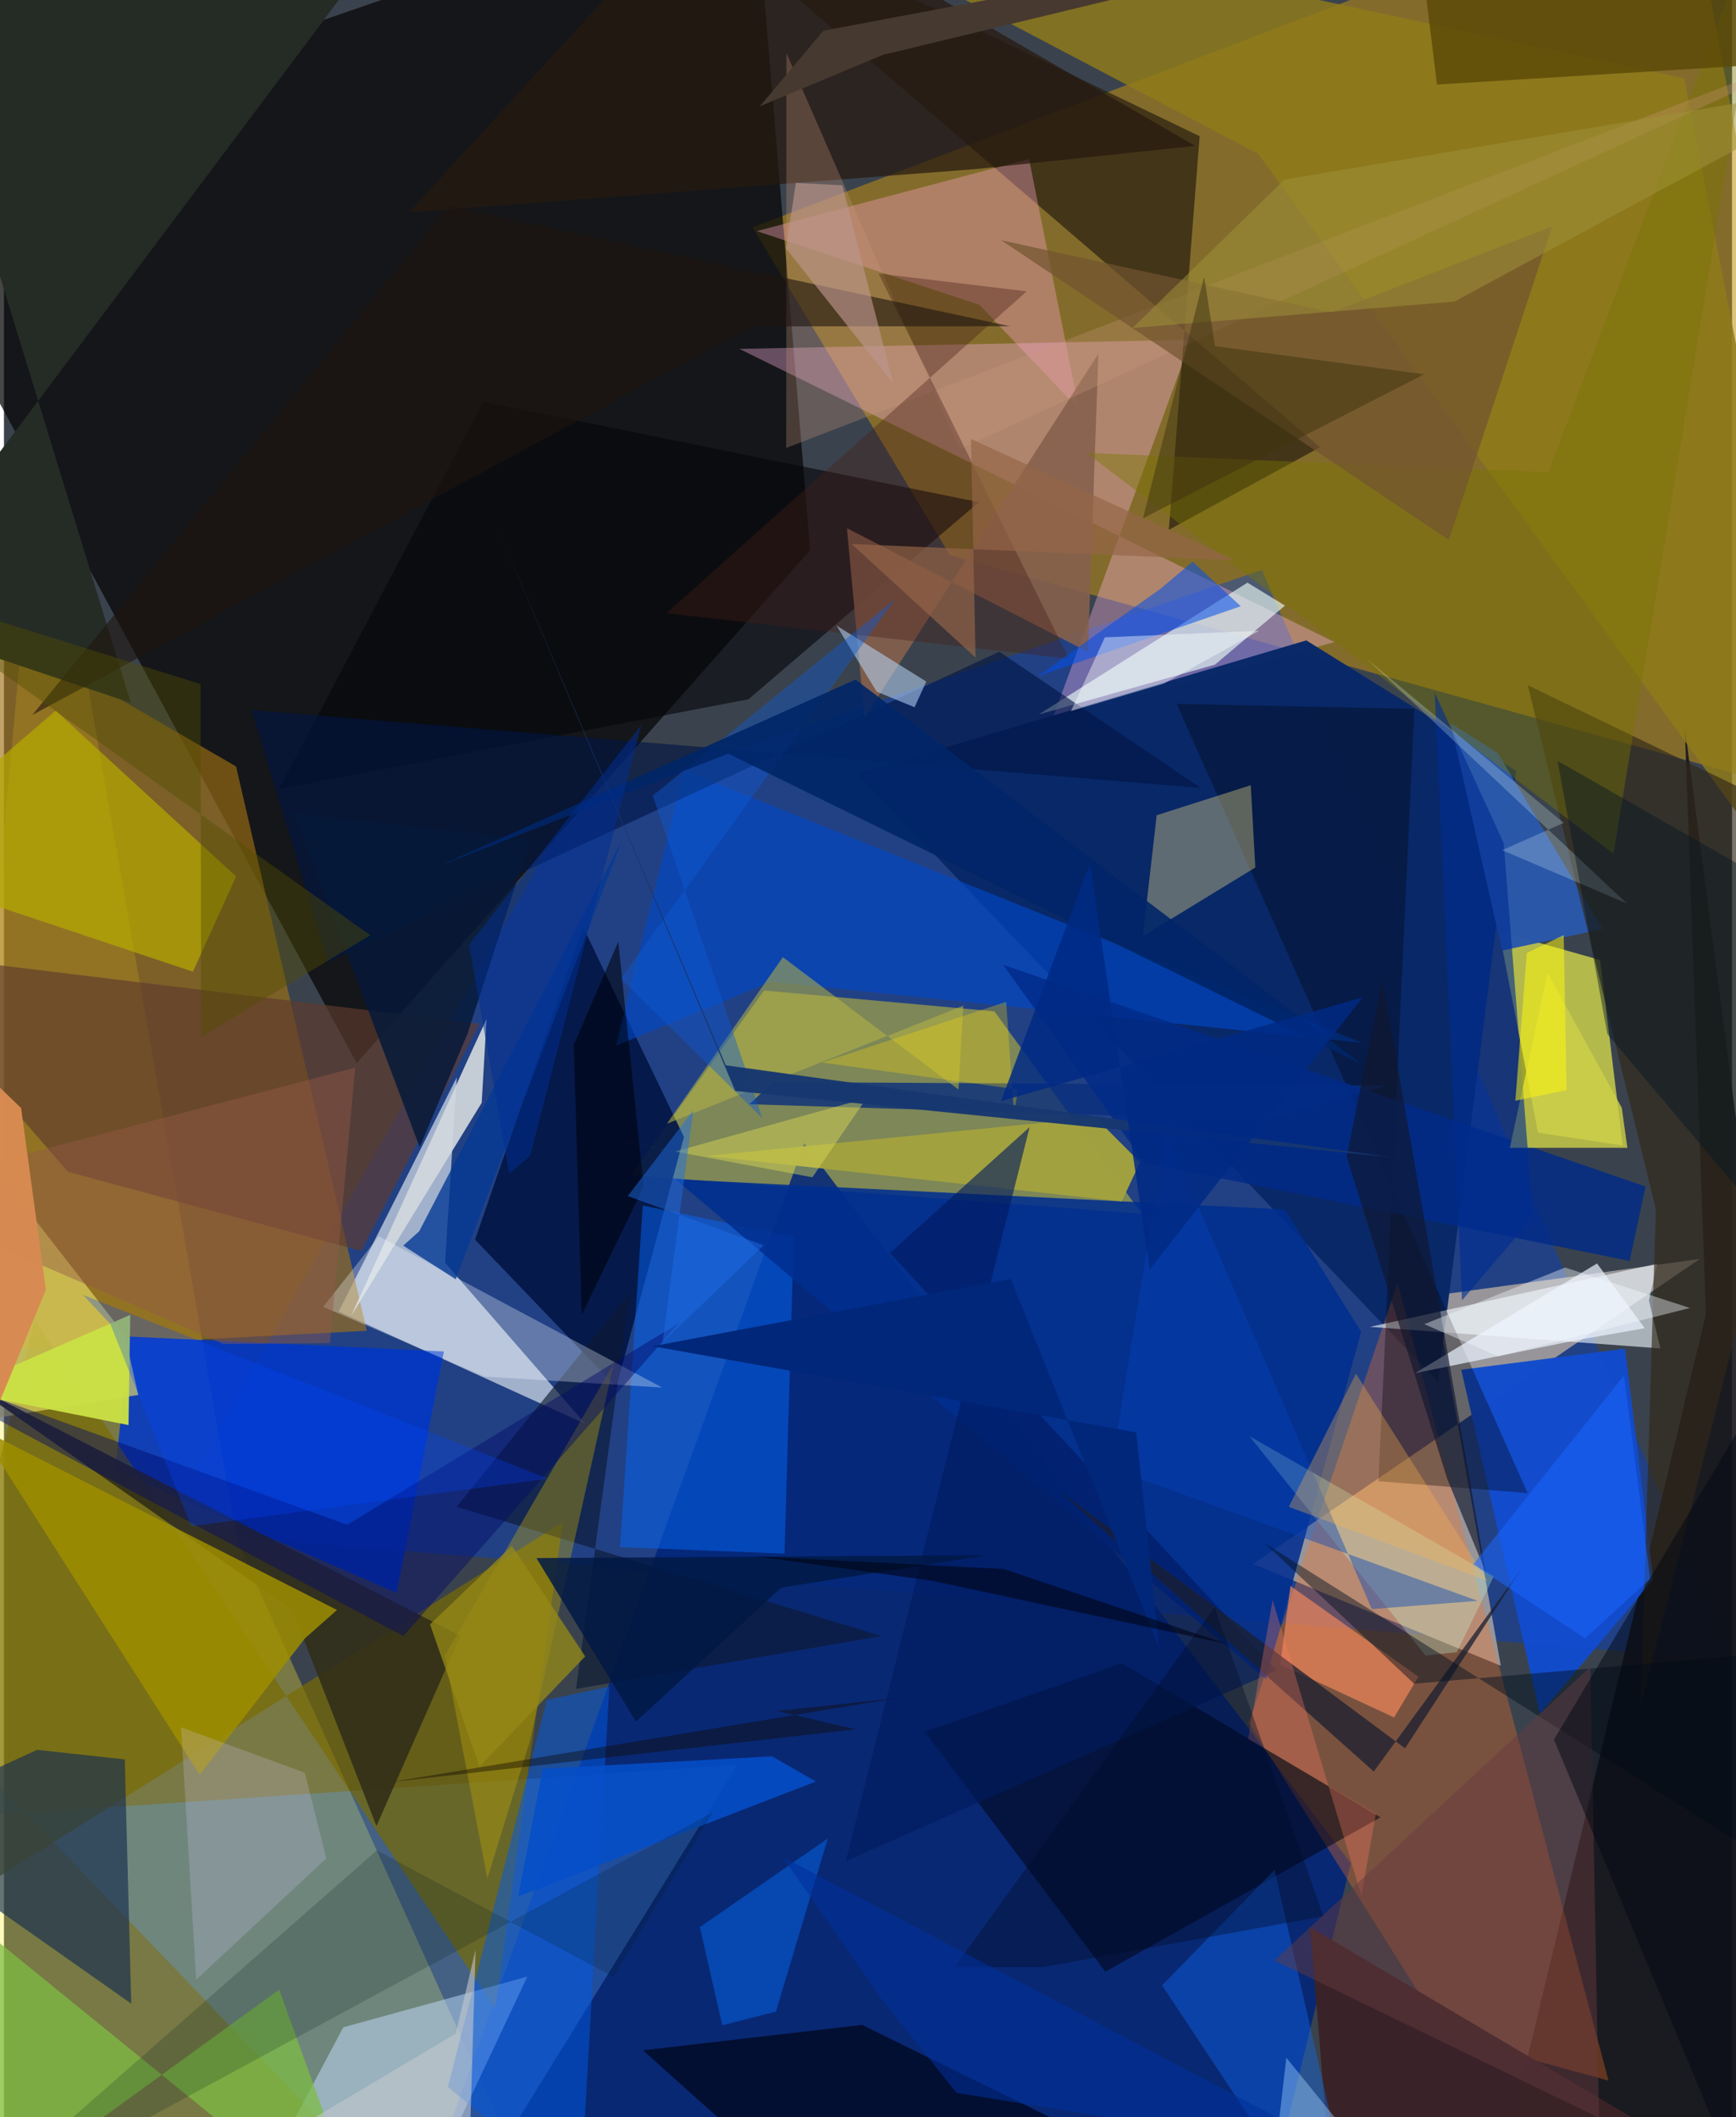 <svg xmlns="http://www.w3.org/2000/svg" width="228" height="278" viewBox="0 0 836 1024"><path fill="#3a434d" d="M0 0h836v1024H0z"/><path fill="#c18f0f" fill-opacity=".545" d="M814.336-62L362.119 109.956 457.6 268.5 898 391.05z"/><path fill="#0040cf" fill-opacity=".42" d="M608.528 275.683l-333.8 114.233L76.07 740.454l760.172 62.598z"/><path fill="#fcee32" fill-opacity=".318" d="M242.462 1032.286l-129.41-286.022-94.917-543.172L-62 1086z"/><path fill="#080707" fill-opacity=".745" d="M-62 84.148L362.85-62l27.178 328.06-219.42 248.175z"/><path fill="#e2d527" fill-opacity=".475" d="M550.42 587.033L303.112 568.41l64.649-89.325 111.385 10.07z"/><path fill="#00247a" fill-opacity=".847" d="M387.123 552.924l264.45 348.245-39.635 161.945L194.652 1086z"/><path fill="#989699" fill-opacity=".996" d="M820.342 608.922l-216.06 147.491 119.843 49.27L692.24 626.57z"/><path fill="#f9fdfe" fill-opacity=".592" d="M213.39 610.74l5.686-89.66-57.141 113.241 119.325 54.366z"/><path fill="#a07013" fill-opacity=".643" d="M-57.58 655.699l233.09-12.037-63.217-272.96L-62 269.695z"/><path fill="#0037c8" fill-opacity=".859" d="M53.855 711.189l6.923-64.727 152.045 7.206-22.882 116.802z"/><path fill="#f6f94b" fill-opacity=".651" d="M723.29 450.558l18.846 97.28 40.952 6.189-10.937-89.72z"/><path fill="#ffb7e7" fill-opacity=".353" d="M643.624 310.558L355.751 168.743l218.539-4.402-67.15 183.684z"/><path fill="#092868" fill-opacity=".984" d="M412.808 374.183l280.92 294.167 37.784-295.504-101.483-63.116z"/><path fill="#5da7ff" fill-opacity=".298" d="M-10.265 855.24L-62 881.673l416.689-28.017L211.17 1086z"/><path fill="#18181c" fill-opacity=".91" d="M813.113 351.493L898 1000.304l-179.82 73.616L823.37 635.5z"/><path fill="#796b00" fill-opacity=".678" d="M237.759 971.55L14.919 638.41-62 945.115l332.324-208.887z"/><path fill="#ff7322" fill-opacity=".318" d="M674.222 620.443l-72.017 212.795 95.52 151.763 78.495 21.296z"/><path fill="#231a0f" fill-opacity=".663" d="M636.695 216.322l-73.154 39.946 14.912-190.4L312.591-62z"/><path fill="#041746" fill-opacity=".933" d="M227.911 599.605l52.228-151.246 48.83 101.558-32.727 120.942z"/><path fill="#124ccc" fill-opacity=".98" d="M784.257 652.3l-79.259 10.196 38.08 166.45 54.817-64.996z"/><path fill="#f3faff" fill-opacity=".6" d="M799.766 611.22L660.88 641.76l140.446 10.42-5.525-23.179z"/><path fill="#000311" fill-opacity=".533" d="M445.527 837.586l95.329-33.141 125.093 74.532-133.133 74.643z"/><path fill="#252c26" d="M205.442-57.933L-62-62 61.395 339.966-62 298.583z"/><path fill="#0566f6" fill-opacity=".506" d="M382.064 598.264l-4.451 153.157-79.54-3.122 10.973-165.241z"/><path fill="#e9e066" fill-opacity=".635" d="M-62 490.993l120.424 154.72 6.572 28.967-89.124 14.394z"/><path fill="#0048ca" fill-opacity=".612" d="M657.08 504.408L329.143 372.596 296.1 505.772l74.962-30.945z"/><path fill="#f5a2c4" fill-opacity=".384" d="M471.903 147.449l48.185 50.595-24.187-121.141-131.685 34.89z"/><path fill="#002e90" fill-opacity=".871" d="M610.564 812.18l46.016-168.075-37.046-59.124-294.707-14.624z"/><path fill="#c4dfff" fill-opacity=".494" d="M192.023 1086h-83.966l56.119-105.472 89.021-24.503z"/><path fill="#ecfef5" fill-opacity=".635" d="M585.8 321.497l-85.137 24.031 100.906-63.724 18.149 11.11z"/><path fill="#8f7a1a" fill-opacity=".835" d="M347.247-62L812.89 37.894 898 475.139 606.756 74.42z"/><path fill="#182e50" fill-opacity=".659" d="M58.428 850.962l-42.407-4.615L-62 882.17l123.578 86.913z"/><path fill="#0058e3" fill-opacity=".51" d="M262.667 822.155l-47.903 187.212 64.09 52.808 14.04-246.427z"/><path fill="#312e19" fill-opacity=".898" d="M-16.104 669.555l236.877 121.662-40.573 91.994-40.735-104.66z"/><path fill="#020104" fill-opacity=".329" d="M682.287 342.853L664.963 716.42l72.115 5.72-169.745-381.693z"/><path fill="#f5e085" fill-opacity=".365" d="M605.381 419.58l-54.406 33.216 6.685-58.49 45.509-14.533z"/><path fill="#b5a800" fill-opacity=".725" d="M91.4 469.964l20.902-46.049L25.014 343.7-62 418.718z"/><path fill="#5f3b2d" fill-opacity=".655" d="M-62 459.597l292.01 35.561-57.205 109.9-141.842-38.276z"/><path fill="#2a58aa" fill-opacity=".984" d="M722.667 364.128l50.74 85.209-48.642 10.411-24.92-110.016z"/><path fill="#9d8d01" fill-opacity=".859" d="M145.553 792.454l-50.858 65.939-107.068-167.85 173.491 88.145z"/><path fill="#32281a" fill-opacity=".651" d="M791.825 824.737L898 408.979l-160.81-77.556 61.925 253.468z"/><path fill="#07070b" fill-opacity=".627" d="M133.06 381.644l227.116-43.427 111.414-95.339-239.726-48.615z"/><path fill="#0b2f7b" fill-opacity=".812" d="M360.572 534.076l248.851 7.742 59.556-16.778-296.804-1.663z"/><path fill="#00091f" fill-opacity=".765" d="M576.389 1058.58l-194.908-2.113-72.356-64.815 106.01-12.287z"/><path fill="#0d1933" fill-opacity=".647" d="M302.84 625.307l-83.818 103.45 205.429 62.547L276.75 816.86z"/><path fill="#a3a13f" fill-opacity=".988" d="M549.605 562.164l-8.853 18.917-200.622-22.01 187.875-18.558z"/><path fill="#001544" fill-opacity=".608" d="M481.545 315.21l97.396 65.877-459.12-37.645 36.96 121.942z"/><path fill="#d2d8de" fill-opacity=".918" d="M167.961 636.464l63.156-103.08 2.355-40.517-9.236 19.993z"/><path fill="#86604d" fill-opacity=".898" d="M416.314 347.168l-8.5-91.675 116.59 59.793 5.039-144.14z"/><path fill="#f4f9ff" fill-opacity=".306" d="M181.385 597.967l137.057 73.154-85.866-5.317-78.124-33.753z"/><path fill="#baa109" fill-opacity=".396" d="M213.293 800.71l20.551 107.861 20.595-66.521 40.64-182.733z"/><path fill="#ff8e5d" fill-opacity=".616" d="M672.502 830.677l-55.06-25.596 4.904-38.05 61.921 43.92z"/><path fill="#271a10" fill-opacity=".725" d="M470.065 81.784l106.229-11.219L346.985-62 195.9 102.783z"/><path fill="#3a2327" fill-opacity=".98" d="M892.225 1086L631.873 932.102 644.498 1086l158.548-54.833z"/><path fill="#0f6efe" fill-opacity=".373" d="M643.647 1086h12.283l-41.248-181.563-54.398 55.805z"/><path fill="#b5b443" fill-opacity=".545" d="M320.663 543.533l56.156-80.587 84.932 64.026 2.367-40.591z"/><path fill="#7dbc43" fill-opacity=".737" d="M133.14 962.328l-167.02 121.045L-62 891.089 177.843 1086z"/><path fill="#797400" fill-opacity=".424" d="M523.668 219.035l254.962 193.86L856.609-62l-109.4 290.488z"/><path fill="#002a88" fill-opacity=".808" d="M786.448 609.88l7.737-35.977-310.802-107.295 68.407 95.83z"/><path fill="#046efa" fill-opacity=".447" d="M347.496 979.544l-10.828-47.482 61.896-42.863-25.099 83.756z"/><path fill="#001a5f" fill-opacity=".616" d="M496.188 545.127L407.24 900.182l208.483-92.233L428.63 606.021z"/><path fill="#c9977b" fill-opacity=".294" d="M378.425 216.664l.125-190.993 83.75 191.63L898 16.545z"/><path fill="#481e19" fill-opacity=".373" d="M423.083 132.299l71.657 8.612-174.256 155.682 194.728 22.049z"/><path fill="#053994" fill-opacity=".788" d="M218.556 618.751l-25.408-16.29 7.728-6.914 98.328-189.6z"/><path fill="#5c4907" fill-opacity=".812" d="M687.052-9.442L898-62v90.335l-204.753 12.55z"/><path fill="#c4fcdb" fill-opacity=".306" d="M602.516 694.615l85.215 106.09 15.153-1.625 17.858-36.712z"/><path fill="#b9d7f8" fill-opacity=".549" d="M402.783 302.583l19.382 31.928 18.361 7.57 5.656-12.433z"/><path fill="#eaf2fe" fill-opacity=".71" d="M770.682 611.099l23.09 31.3-34.019 5.973-77.18 15.81z"/><path fill="#11162d" fill-opacity=".639" d="M649.556 559.466l17.36-85.707 49.937 286.678-18.649-45.2z"/><path fill="#014eed" fill-opacity=".541" d="M575.083 271.645l23.232 21.573-98.434 33.972 59.549-42.378z"/><path fill="#1b1f30" fill-opacity=".753" d="M677.805 845.606l57.353-88.29-72.478 99.516L510.45 721.05z"/><path fill="#ced048" fill-opacity=".812" d="M728.497 555.166l56.854-.002-2.689-19.345-35.917-65.202z"/><path fill="#002d92" fill-opacity=".612" d="M692.17 335.122l13.185 293.851 34.383-40.328-14.208-180.899z"/><path fill="#725330" fill-opacity=".698" d="M642.356 151.084l-159.87-34.87L699.01 261.156l49.988-151.67z"/><path fill="#0e5bd7" fill-opacity=".412" d="M313.865 384.83l117.357-95.118L298.374 473.34l68.415 67.356z"/><path fill="#000967" fill-opacity=".447" d="M166.06 737.495L-62 655.071 193.239 791.3l133.163-151.272z"/><path fill="#054ec9" fill-opacity=".871" d="M392.77 861.664l-21.168-12.19-110.974 6.006-11.912 61.814z"/><path fill="#061939" fill-opacity=".851" d="M140.379 393.408l60.73 161.411 23.07-54.7 30.533-94.256z"/><path fill="#cae044" fill-opacity=".953" d="M-62 664.938l68.103-4.95 54.994-24.03-.852 53.304z"/><path fill="#1f1510" fill-opacity=".6" d="M362.352 157.837l124.332-.038L215.136 99.54 13.71 345.808z"/><path fill="#01111f" fill-opacity=".467" d="M851.612 898.89L609.95 746.412l72.243 67.961L898 795.753z"/><path fill="#0644b9" fill-opacity=".424" d="M562.16 547.35l99.55 230.915 51.27-3.978-177.275-64.052z"/><path fill="#001f1c" fill-opacity=".192" d="M-26.083 1076.237l369.128-199.732-48.249 79.568-114.406-61.1z"/><path fill="#d5c9f4" fill-opacity=".231" d="M155.942 898.863l-10.394-41.45-59.88-21.978 7.314 122.08z"/><path fill="#ffb54a" fill-opacity=".318" d="M621.575 728.808l31.936 11.878 64.13 23.872-63.565-100.125z"/><path fill="#9f923a" fill-opacity=".529" d="M898 39.836L701.62 145.885 545.995 158.64l73.425-71.747z"/><path fill="#002568" fill-opacity=".898" d="M657.205 515.004L350.41 364.505l-140.593 54.66 202.135-90.484z"/><path fill="#bd968f" fill-opacity=".631" d="M383.12 88.423l22.512 1.219 24.565 95.822-51.901-65.375z"/><path fill="#011845" fill-opacity=".835" d="M305.742 832.697l-48.147-79.107 217.666-1.367-99.275 15.659z"/><path fill="#ff7c63" fill-opacity=".31" d="M656.696 916.921l-42.948-143.05-11.892 67.167 61.83 36.216z"/><path fill="#01277a" d="M487.022 618.54l-173.205 32.585 233.94 41.684 11.207 104.55z"/><path fill="#1a66ff" fill-opacity=".541" d="M796.41 763.553l-12.687-98.245-72.908 91.305 54.071 35.868z"/><path fill="#0045ff" fill-opacity=".282" d="M90.563 738.241l-39.14-97.886-13.2-14.087 224.844 88.917z"/><path fill="#def7fd" fill-opacity=".243" d="M658.944 318.35l95.617 79.647-29.795 13.201L785 436.912z"/><path fill="#031523" fill-opacity=".431" d="M898 451.624v193.488L775.667 500.096 751.59 367.99z"/><path fill="#000007" fill-opacity=".545" d="M279.526 635.845l29.936-61.836-12.257-118.617-21.528 49.996z"/><path fill="#955947" fill-opacity=".439" d="M169.934 516.363l-12.266 133.27-51.424.409L-62 577.163z"/><path fill="#663a41" fill-opacity=".475" d="M784.505 1030.507L772.788 1086l-5.323-279.803-152.82 141.98z"/><path fill="#524f00" fill-opacity=".416" d="M95.103 330.859l.277 170.679 81.81-49.2L-62 281.885z"/><path fill="#020913" fill-opacity=".506" d="M898 592.71v52.752L851.753 1086 749.87 841.382z"/><path fill="#c3c8cd" fill-opacity=".6" d="M223.862 1086H46.405L218.6 983.559l9.543-40.534z"/><path fill="#d9d855" fill-opacity=".467" d="M292.629 550.914l32.001 6.045 92.624-25.794-26.171 38.261z"/><path fill="#d68a51" fill-opacity=".992" d="M-62 823.282l82.274-199.517L8.292 535.92l-21.755-20.948z"/><path fill="#956547" fill-opacity=".675" d="M470.019 318.034l-59.945-54.901 185.666 7.874-127.907-58.7z"/><path fill="#000b28" fill-opacity=".384" d="M459.97 951.459l125.683-174.163 52.67 149.519-135.45 24.596z"/><path fill="#ffe006" fill-opacity=".286" d="M490.57 526.94l-94.901-13.009 89.163-29.38 3.808 54.36z"/><path fill="#1e6ee8" fill-opacity=".467" d="M318.611 649.227l14.862-112.203-31.703 41.485 65.837 23.772z"/><path fill="#fdf710" fill-opacity=".522" d="M754.563 452.254l1.376 74.96-24.771 5.182 5.557-71.462z"/><path fill="#002f9a" fill-opacity=".576" d="M460.885 1012.273L424.837 967.3l-48.1-69.11 274.991 144.819z"/><path fill="#3e340f" fill-opacity=".494" d="M551.023 250.686l136.052-69.668-101.214-13.607-5.237-33.55z"/><path fill="#958a17" fill-opacity=".765" d="M206.142 785.667l23.928 68.714 51.128-53.238-35.508-53.469z"/><path fill="#f7ffff" fill-opacity=".424" d="M516.184 343.919l16.406-35.652 74.695-3.204-46.255 25.605z"/><path fill="#163770" fill-opacity=".965" d="M353.802 527.685l318.248 32.133-322.85-44.559-111.378-262.278z"/><path fill="#002a84" fill-opacity=".847" d="M657.27 482.4l-174.953 50.198 43.096-115.19 28.884 196.59z"/><path fill="#473a30" fill-opacity=".996" d="M365.66 51.42l30.733-36.55 351.421-66.153-322.695 77.85z"/><path fill="#0f0900" fill-opacity=".412" d="M411.977 836.403l-224.64 25.512 244.308-40.558-57.698 6.183z"/><path fill="#f4fbff" fill-opacity=".392" d="M722.844 655.987l92.8-23.364-60.423-19.566-68.107 27.399z"/><path fill="#9bcefd" fill-opacity=".435" d="M620.373 995.244L609.913 1086l85.997-56.903-1.86 56.903z"/><path fill="#003093" fill-opacity=".518" d="M225 456.929l19.424 110.765 10.152-8.665 53.771-208.411z"/><path fill="#000515" fill-opacity=".592" d="M591.515 795.122L483.67 758.87l-120.067-6.14 85.565 11.855z"/></svg>